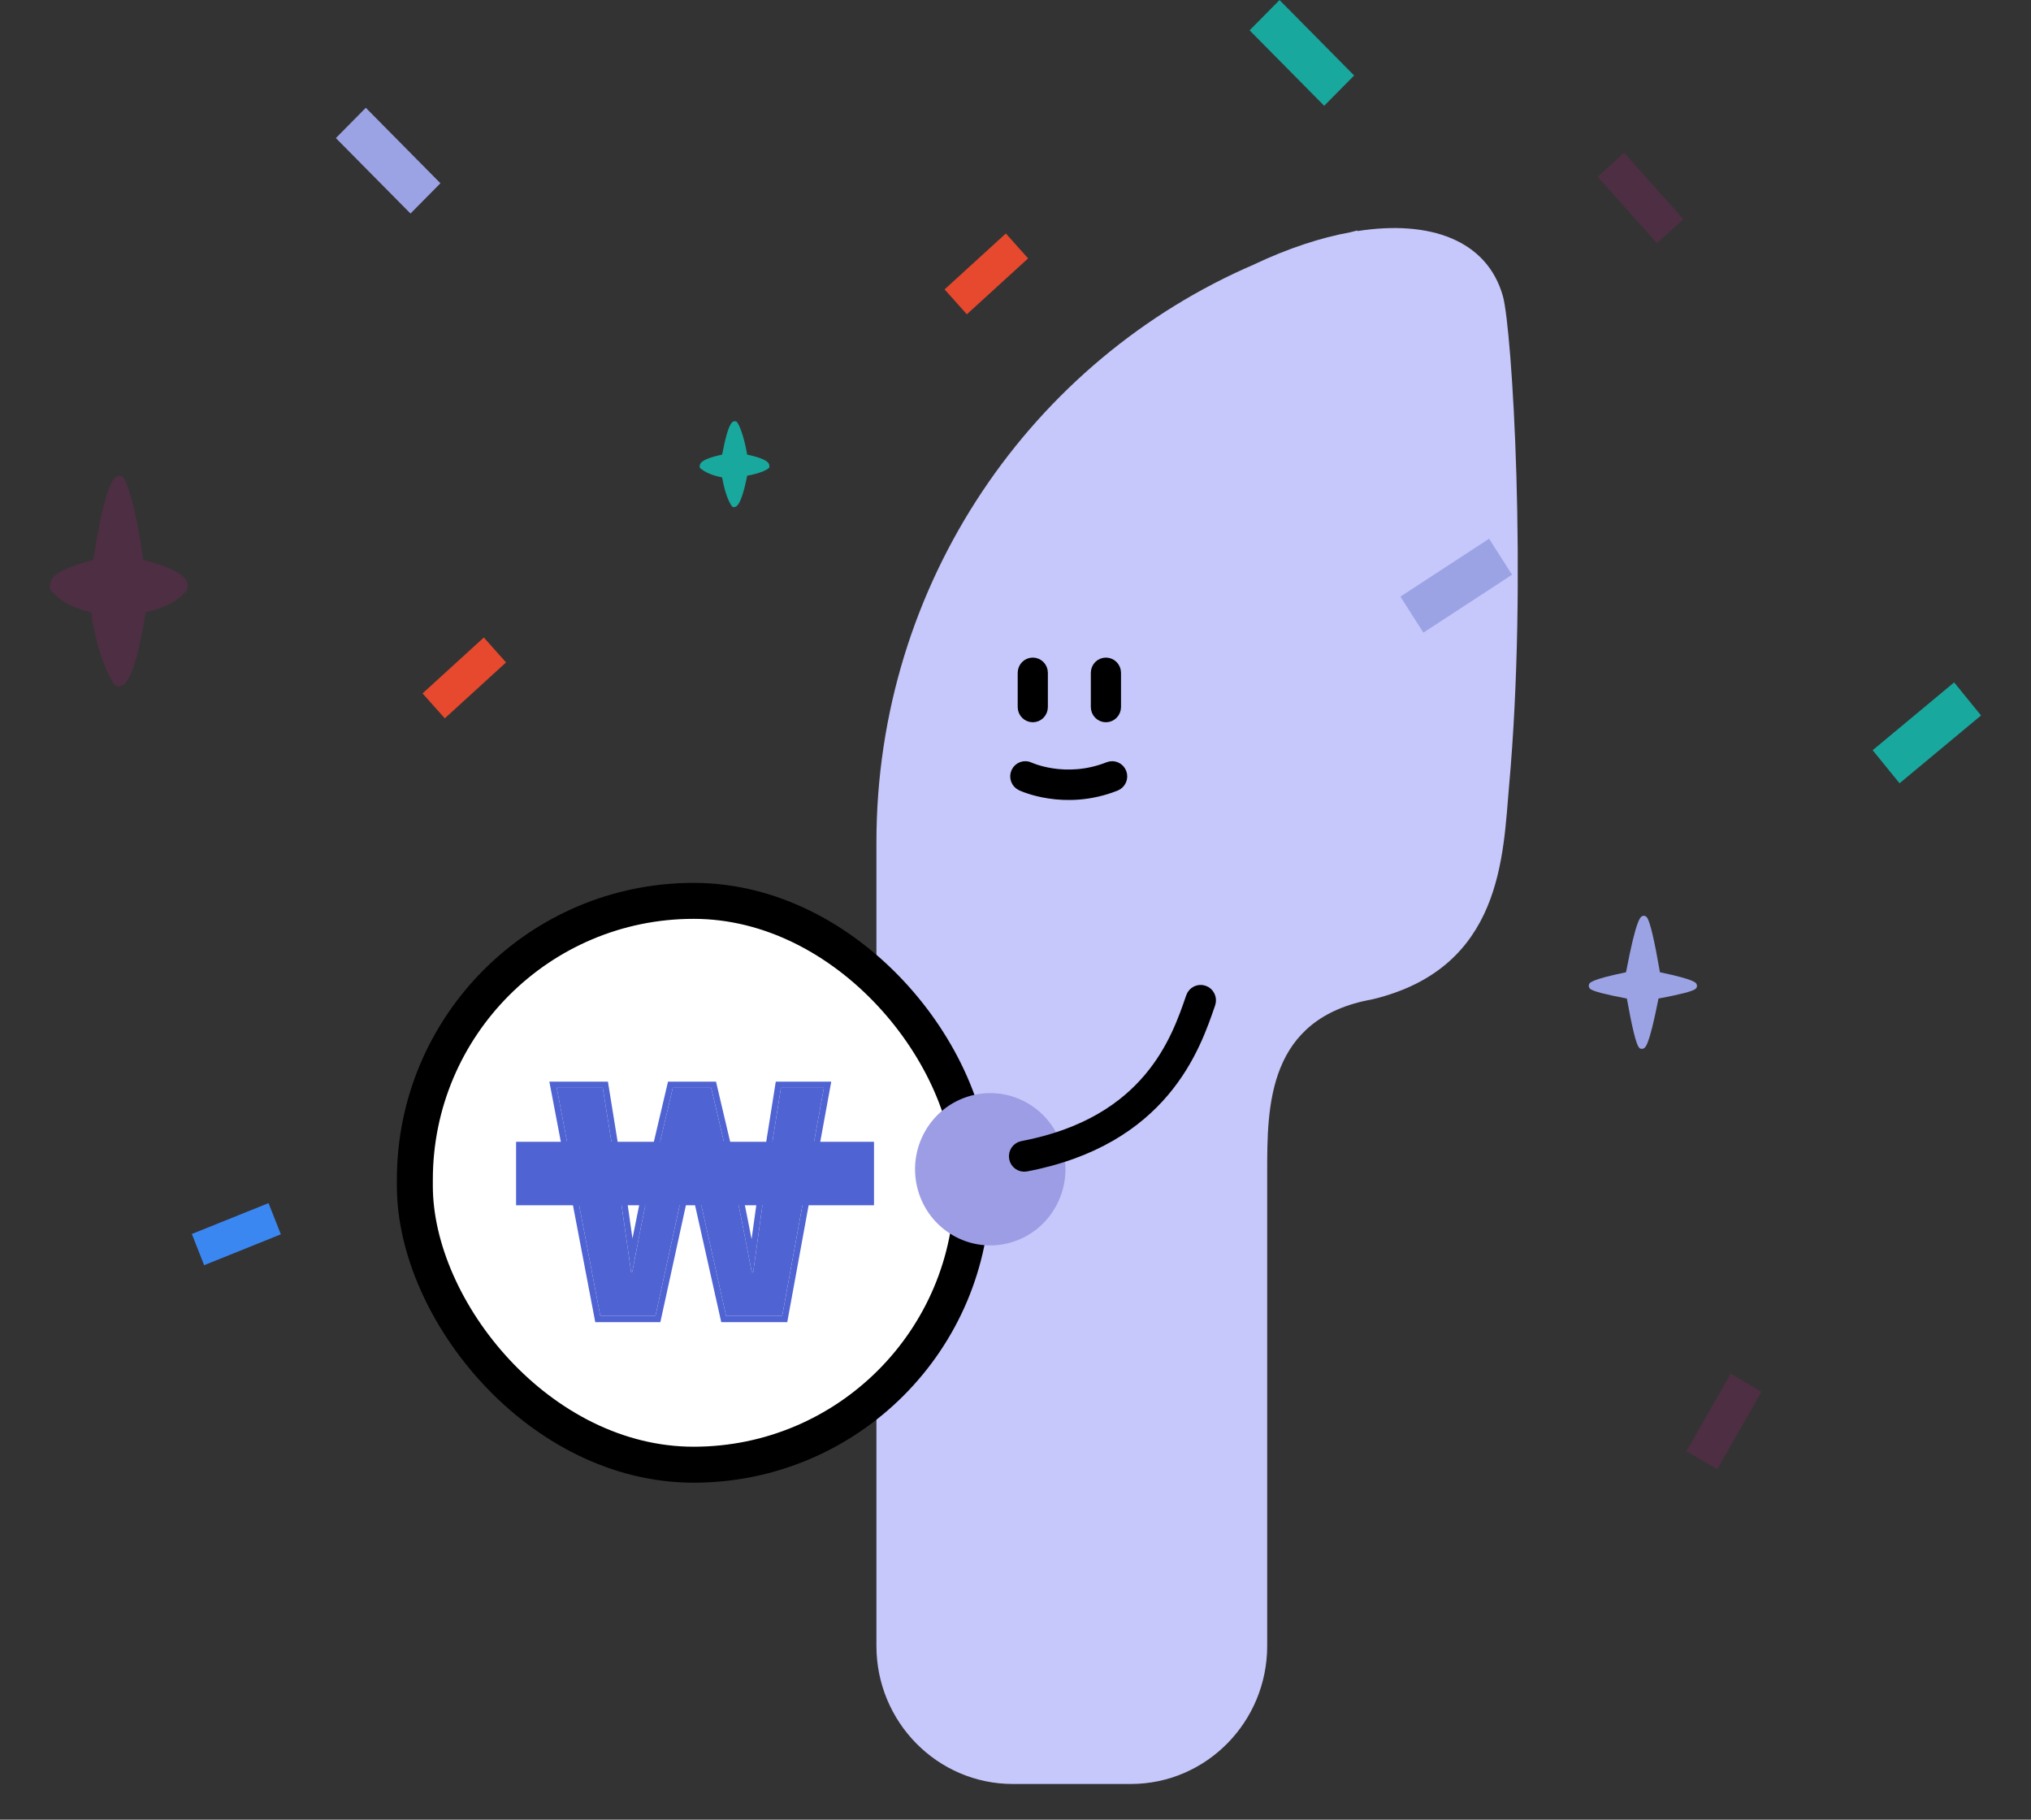 <svg width="96" height="86" viewBox="0 0 96 86" fill="none" xmlns="http://www.w3.org/2000/svg">
<rect x="0" y="0" width="96" height="86" fill="#333333" stroke="none"/>
<path d="M71.038 13.996C70.293 11.353 67.599 10.38 64.148 10.923L64.166 10.89C64.051 10.917 63.943 10.949 63.828 10.976C62.412 11.234 60.876 11.742 59.299 12.486V12.489C48.797 16.999 41.426 27.532 41.426 39.809V77.786C41.426 81.391 44.314 84.314 47.876 84.314H53.447C57.009 84.314 59.897 81.391 59.897 77.786V55.404C59.897 52.27 59.897 48.117 64.881 47.227C71.038 45.743 71.038 40.403 71.331 37.139C72.211 27.348 71.469 15.521 71.038 13.996Z" fill="#C6C7FA"/>
<path fill-rule="evenodd" clip-rule="evenodd" d="M48.817 31.279C49.1 31.279 49.33 31.512 49.33 31.799V33.416C49.33 33.702 49.1 33.935 48.817 33.935C48.533 33.935 48.304 33.702 48.304 33.416V31.799C48.304 31.512 48.533 31.279 48.817 31.279Z" fill="black" stroke="black" stroke-width="0.4" stroke-linecap="round"/>
<path fill-rule="evenodd" clip-rule="evenodd" d="M52.274 31.279C52.557 31.279 52.787 31.512 52.787 31.799V33.416C52.787 33.702 52.557 33.935 52.274 33.935C51.99 33.935 51.761 33.702 51.761 33.416V31.799C51.761 31.512 51.99 31.279 52.274 31.279Z" fill="black" stroke="black" stroke-width="0.4" stroke-linecap="round"/>
<path fill-rule="evenodd" clip-rule="evenodd" d="M53.046 36.504C53.149 36.771 53.019 37.072 52.756 37.177C51.534 37.663 50.413 37.663 49.601 37.541C49.195 37.481 48.863 37.39 48.63 37.312C48.513 37.274 48.421 37.239 48.356 37.212C48.323 37.199 48.298 37.187 48.279 37.179C48.27 37.175 48.262 37.172 48.256 37.169L48.249 37.166L48.246 37.164L48.245 37.164C48.245 37.164 48.245 37.163 48.463 36.694L48.245 37.163C47.988 37.041 47.879 36.732 47.999 36.472C48.12 36.214 48.425 36.102 48.681 36.224M48.681 36.224C48.682 36.224 48.686 36.226 48.691 36.228C48.701 36.232 48.717 36.239 48.74 36.249C48.785 36.267 48.856 36.295 48.949 36.326C49.136 36.388 49.411 36.463 49.751 36.514C50.43 36.615 51.362 36.615 52.38 36.211C52.644 36.106 52.942 36.237 53.046 36.504" fill="black"/>
<path d="M52.756 37.177C53.019 37.072 53.149 36.771 53.046 36.504C52.942 36.237 52.644 36.106 52.38 36.211C51.362 36.615 50.43 36.615 49.751 36.514C49.411 36.463 49.136 36.388 48.949 36.326C48.856 36.295 48.785 36.267 48.74 36.249C48.717 36.239 48.701 36.232 48.691 36.228C48.686 36.226 48.682 36.224 48.681 36.224C48.425 36.102 48.12 36.214 47.999 36.472C47.879 36.732 47.988 37.041 48.245 37.163L48.463 36.694C48.245 37.163 48.245 37.164 48.245 37.164L48.246 37.164L48.249 37.166L48.256 37.169C48.262 37.172 48.27 37.175 48.279 37.179C48.298 37.187 48.323 37.199 48.356 37.212C48.421 37.239 48.513 37.274 48.63 37.312C48.863 37.39 49.195 37.481 49.601 37.541C50.413 37.663 51.534 37.663 52.756 37.177Z" stroke="black" stroke-width="0.4" stroke-linecap="round" stroke-linejoin="round"/>
<rect x="19.609" y="42.576" width="26.353" height="26.648" rx="13.177" fill="white"/>
<path d="M28.375 62.196H30.981L32.147 56.862C32.32 55.988 32.45 55.186 32.608 54.37H32.666C32.795 55.186 32.954 55.988 33.127 56.862L34.322 62.196H36.971L38.944 51.412H36.914L36.079 56.673C35.92 57.795 35.762 58.946 35.603 60.112H35.531C35.301 58.946 35.085 57.78 34.855 56.673L33.616 51.412H31.802L30.563 56.673C30.333 57.795 30.103 58.946 29.887 60.112H29.829C29.671 58.946 29.498 57.839 29.339 56.673L28.49 51.412H26.315L28.375 62.196Z" fill="#4F63D2"/>
<path fill-rule="evenodd" clip-rule="evenodd" d="M28.137 62.487L25.967 51.121H28.735L29.625 56.633C29.704 57.214 29.787 57.781 29.869 58.35C29.878 58.41 29.887 58.47 29.896 58.53C30.023 57.884 30.152 57.244 30.282 56.613L30.284 56.605L31.575 51.121H33.844L35.137 56.612C35.269 57.247 35.396 57.903 35.525 58.565C35.614 57.913 35.704 57.267 35.794 56.631L35.794 56.626L36.669 51.121H39.291L37.211 62.487H34.092L32.844 56.919L32.844 56.916C32.771 56.546 32.7 56.188 32.633 55.836C32.57 56.187 32.504 56.547 32.43 56.919L32.429 56.925L31.213 62.487H28.137ZM32.485 55.031C32.524 54.814 32.565 54.597 32.607 54.38C32.607 54.377 32.608 54.373 32.608 54.37H32.666C32.667 54.374 32.667 54.378 32.668 54.382C32.703 54.599 32.739 54.815 32.778 55.032C32.883 55.626 33.001 56.224 33.127 56.862L34.322 62.195H36.972L38.944 51.412H36.914L36.079 56.673C35.951 57.58 35.823 58.506 35.695 59.444C35.665 59.661 35.635 59.879 35.606 60.097C35.605 60.102 35.604 60.107 35.604 60.112H35.532C35.531 60.108 35.53 60.105 35.53 60.101C35.487 59.885 35.445 59.669 35.403 59.453C35.364 59.254 35.326 59.055 35.288 58.857C35.144 58.115 35.002 57.382 34.855 56.673L33.617 51.412H31.802L30.564 56.673C30.38 57.565 30.197 58.477 30.021 59.399C29.976 59.633 29.932 59.868 29.889 60.103L29.887 60.112H29.829C29.829 60.108 29.828 60.104 29.828 60.1C29.795 59.862 29.762 59.626 29.729 59.392C29.681 59.057 29.633 58.724 29.584 58.392C29.502 57.824 29.419 57.255 29.34 56.673L28.49 51.412H26.316L28.375 62.195H30.981L32.148 56.862C32.24 56.394 32.32 55.947 32.399 55.508C32.428 55.348 32.456 55.189 32.485 55.031Z" fill="#4F63D2"/>
<line x1="24.394" y1="55.463" x2="41.312" y2="55.463" stroke="#4F63D2" stroke-width="3"/>
<rect x="19.609" y="42.576" width="26.353" height="26.648" rx="13.177" stroke="black" stroke-width="1.7"/>
<ellipse rx="3.557" ry="3.594" transform="matrix(-0.965 0.262 0.256 0.967 46.806 55.261)" fill="#9C9DE4"/>
<path fill-rule="evenodd" clip-rule="evenodd" d="M56.924 46.778C56.651 46.682 56.353 46.828 56.259 47.104L56.259 47.104C55.912 48.116 55.413 49.575 54.264 50.933C53.126 52.278 51.322 53.555 48.315 54.127C48.032 54.181 47.845 54.458 47.898 54.745C47.952 55.032 48.225 55.221 48.509 55.167C51.74 54.552 53.759 53.157 55.059 51.621C56.336 50.111 56.889 48.495 57.237 47.478C57.241 47.469 57.244 47.46 57.247 47.451C57.342 47.175 57.197 46.873 56.924 46.778Z" fill="black" stroke="black" stroke-width="0.4" stroke-linecap="round" stroke-linejoin="round"/>
<path d="M5.563 32.433C5.489 32.433 5.421 32.387 5.37 32.301C5.199 32.002 4.614 31.081 4.307 28.942C3.016 28.637 2.645 28.137 2.458 27.964C2.384 27.895 2.344 27.78 2.367 27.671C2.401 27.487 2.237 27.032 4.41 26.462C5.041 22.362 5.483 22.535 5.631 22.495C5.648 22.489 5.665 22.489 5.677 22.489C5.751 22.489 5.819 22.535 5.87 22.621C6.052 22.938 6.438 24.07 6.774 26.462C8.935 27.032 8.839 27.487 8.873 27.677C8.89 27.786 8.856 27.895 8.782 27.97C8.595 28.143 8.193 28.637 6.885 28.942C6.305 32.594 5.762 32.393 5.609 32.439C5.592 32.433 5.574 32.433 5.563 32.433Z" fill="#FE11AD" fill-opacity="0.13"/>
<path d="M77.608 49.573C77.551 49.573 77.495 49.544 77.455 49.487C77.324 49.297 77.142 48.55 76.897 47.192C75.885 47.002 75.322 46.853 75.174 46.744C75.117 46.698 75.089 46.629 75.1 46.56C75.123 46.445 75.151 46.307 76.858 45.95C77.352 43.356 77.546 43.316 77.659 43.287C77.671 43.287 77.682 43.282 77.699 43.282C77.756 43.282 77.813 43.31 77.853 43.368C77.995 43.569 78.2 44.438 78.461 45.95C80.156 46.307 80.185 46.445 80.207 46.56C80.225 46.629 80.196 46.698 80.133 46.744C79.986 46.853 79.417 47.002 78.393 47.192C77.938 49.498 77.768 49.539 77.648 49.562C77.631 49.568 77.62 49.573 77.608 49.573Z" fill="#9BA3E4"/>
<path d="M34.687 23.97C34.647 23.97 34.613 23.953 34.59 23.918C34.505 23.797 34.286 23.437 34.133 22.563C33.479 22.437 33.214 22.216 33.117 22.147C33.078 22.118 33.06 22.072 33.072 22.026C33.089 21.951 33.029 21.722 34.133 21.486C34.451 19.812 34.653 19.927 34.727 19.91C34.733 19.91 34.744 19.91 34.75 19.91C34.789 19.91 34.824 19.927 34.846 19.962C34.937 20.094 35.146 20.508 35.317 21.486C36.409 21.716 36.353 21.946 36.365 22.02C36.376 22.066 36.359 22.112 36.319 22.141C36.223 22.21 35.982 22.358 35.317 22.484C35.021 23.974 34.789 23.947 34.71 23.964C34.704 23.964 34.693 23.97 34.687 23.97Z" fill="#18A89E"/>
<path d="M59.065 1.433L60.48 0.002L64.007 3.568L62.591 5L59.065 1.433Z" fill="#18A89E"/>
<path d="M79.57 10.358L78.32 11.498L75.516 8.356L76.766 7.216L79.57 10.358Z" fill="#FE11AD" fill-opacity="0.13"/>
<path d="M81.803 64.923L83.261 65.775L81.168 69.44L79.71 68.589L81.803 64.923Z" fill="#FE11AD" fill-opacity="0.13"/>
<path d="M20.818 8.661L19.403 10.092L15.876 6.526L17.291 5.094L20.818 8.661Z" fill="#9BA3E4"/>
<path d="M70.385 25.462L71.471 27.162L67.28 29.898L66.194 28.197L70.385 25.462Z" fill="#9BA3E4"/>
<path d="M89.787 37.019L88.515 35.456L92.367 32.251L93.639 33.814L89.787 37.019Z" fill="#18A89E"/>
<path d="M22.869 30.129L23.92 31.307L21.024 33.95L19.972 32.772L22.869 30.129Z" fill="#E6492D"/>
<path d="M12.693 56.861L13.274 58.336L9.649 59.795L9.068 58.32L12.693 56.861Z" fill="#3B87F2"/>
<path d="M47.544 11.034L48.596 12.212L45.7 14.855L44.648 13.677L47.544 11.034Z" fill="#E6492D"/>
</svg>
